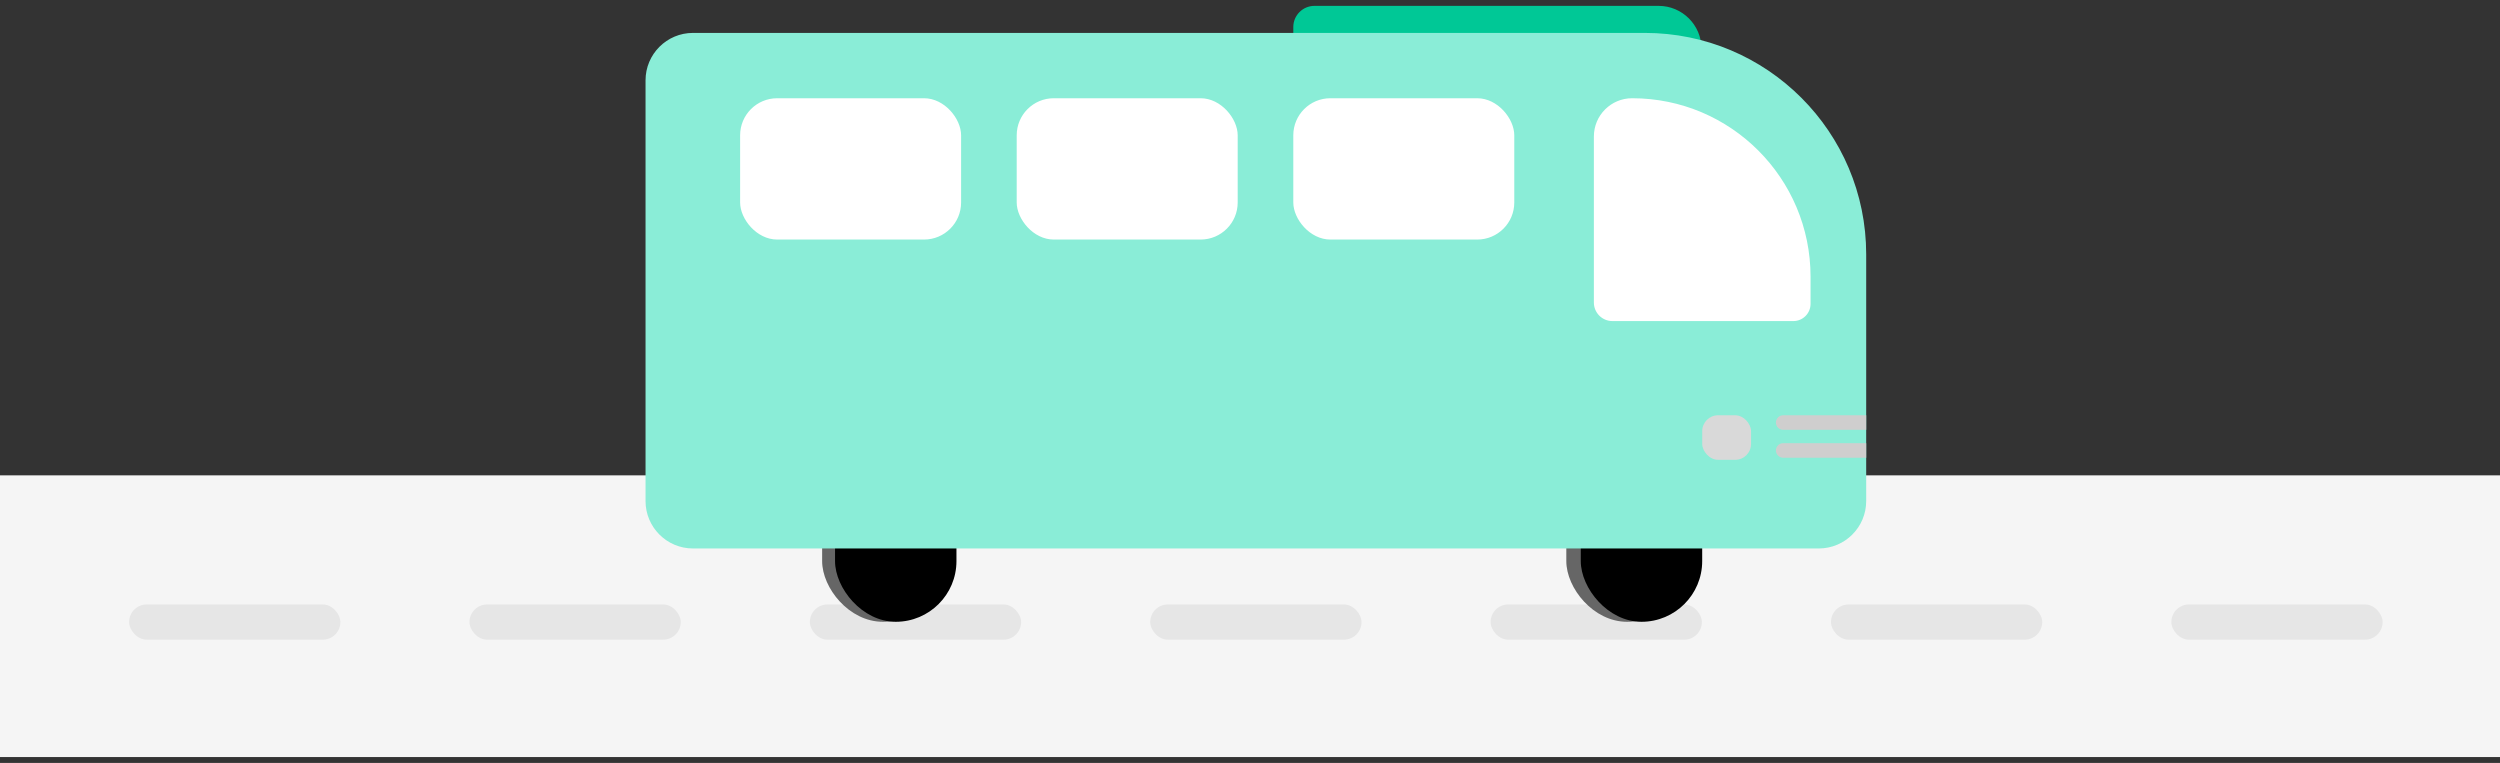 <svg width="213" height="65" viewBox="0 0 213 65" fill="none" xmlns="http://www.w3.org/2000/svg">
<rect x="0" y="0" width="213" height="65" fill="#333333" stroke="none"/>
<rect y="40.5" width="213" height="24" fill="#F5F5F5"/>
<rect x="11" y="51.5" width="18" height="3" rx="1.5" fill="#E6E6E6"/>
<rect x="40" y="51.5" width="18" height="3" rx="1.5" fill="#E6E6E6"/>
<rect x="69" y="51.5" width="18" height="3" rx="1.5" fill="#E6E6E6"/>
<rect x="98" y="51.5" width="18" height="3" rx="1.5" fill="#E6E6E6"/>
<rect x="127" y="51.5" width="18" height="3" rx="1.5" fill="#E6E6E6"/>
<rect x="156" y="51.5" width="18" height="3" rx="1.5" fill="#E6E6E6"/>
<rect x="185" y="51.5" width="18" height="3" rx="1.5" fill="#E6E6E6"/>
<path d="M110.189 2.305C110.189 1.308 110.997 0.5 111.994 0.5H141.309C143.329 0.5 144.966 2.137 144.966 4.157H110.189V2.305Z" fill="#00C896"/>
<rect x="70.046" y="40.484" width="10.345" height="12.493" rx="5.173" fill="#666666"/>
<rect x="71.145" y="40.484" width="10.345" height="12.493" rx="5.173" fill="black"/>
<rect x="133.45" y="40.484" width="10.345" height="12.493" rx="5.173" fill="#666666"/>
<rect x="134.682" y="40.484" width="10.345" height="12.493" rx="5.173" fill="black"/>
<path d="M55 6.846C55 4.614 56.81 2.804 59.043 2.804H140.134C150.553 2.804 159 11.25 159 21.669V42.688C159 44.92 157.19 46.73 154.957 46.73H59.043C56.81 46.73 55 44.92 55 42.688V6.846Z" fill="#8AEDD7"/>
<path d="M135.798 11.628C135.798 9.829 137.256 8.37 139.056 8.37C147.453 8.37 154.259 15.177 154.259 23.574V25.889C154.259 26.699 153.603 27.356 152.793 27.356H137.377C136.505 27.356 135.798 26.649 135.798 25.777V11.628Z" fill="white"/>
<path d="M151.307 36C151.307 35.658 151.584 35.38 151.927 35.38H159V36.621H151.927C151.584 36.621 151.307 36.343 151.307 36Z" fill="#CFCECE"/>
<path d="M151.307 38.379C151.307 38.036 151.584 37.758 151.927 37.758H159V38.999H151.927C151.584 38.999 151.307 38.721 151.307 38.379Z" fill="#CFCECE"/>
<rect x="145.029" y="35.38" width="4.161" height="3.797" rx="1.354" fill="#D9D9D9"/>
<rect x="110.189" y="8.37" width="18.828" height="12.04" rx="3.158" fill="white"/>
<rect x="86.623" y="8.37" width="18.828" height="12.04" rx="3.158" fill="white"/>
<rect x="63.058" y="8.37" width="18.828" height="12.04" rx="3.158" fill="white"/>
</svg>
